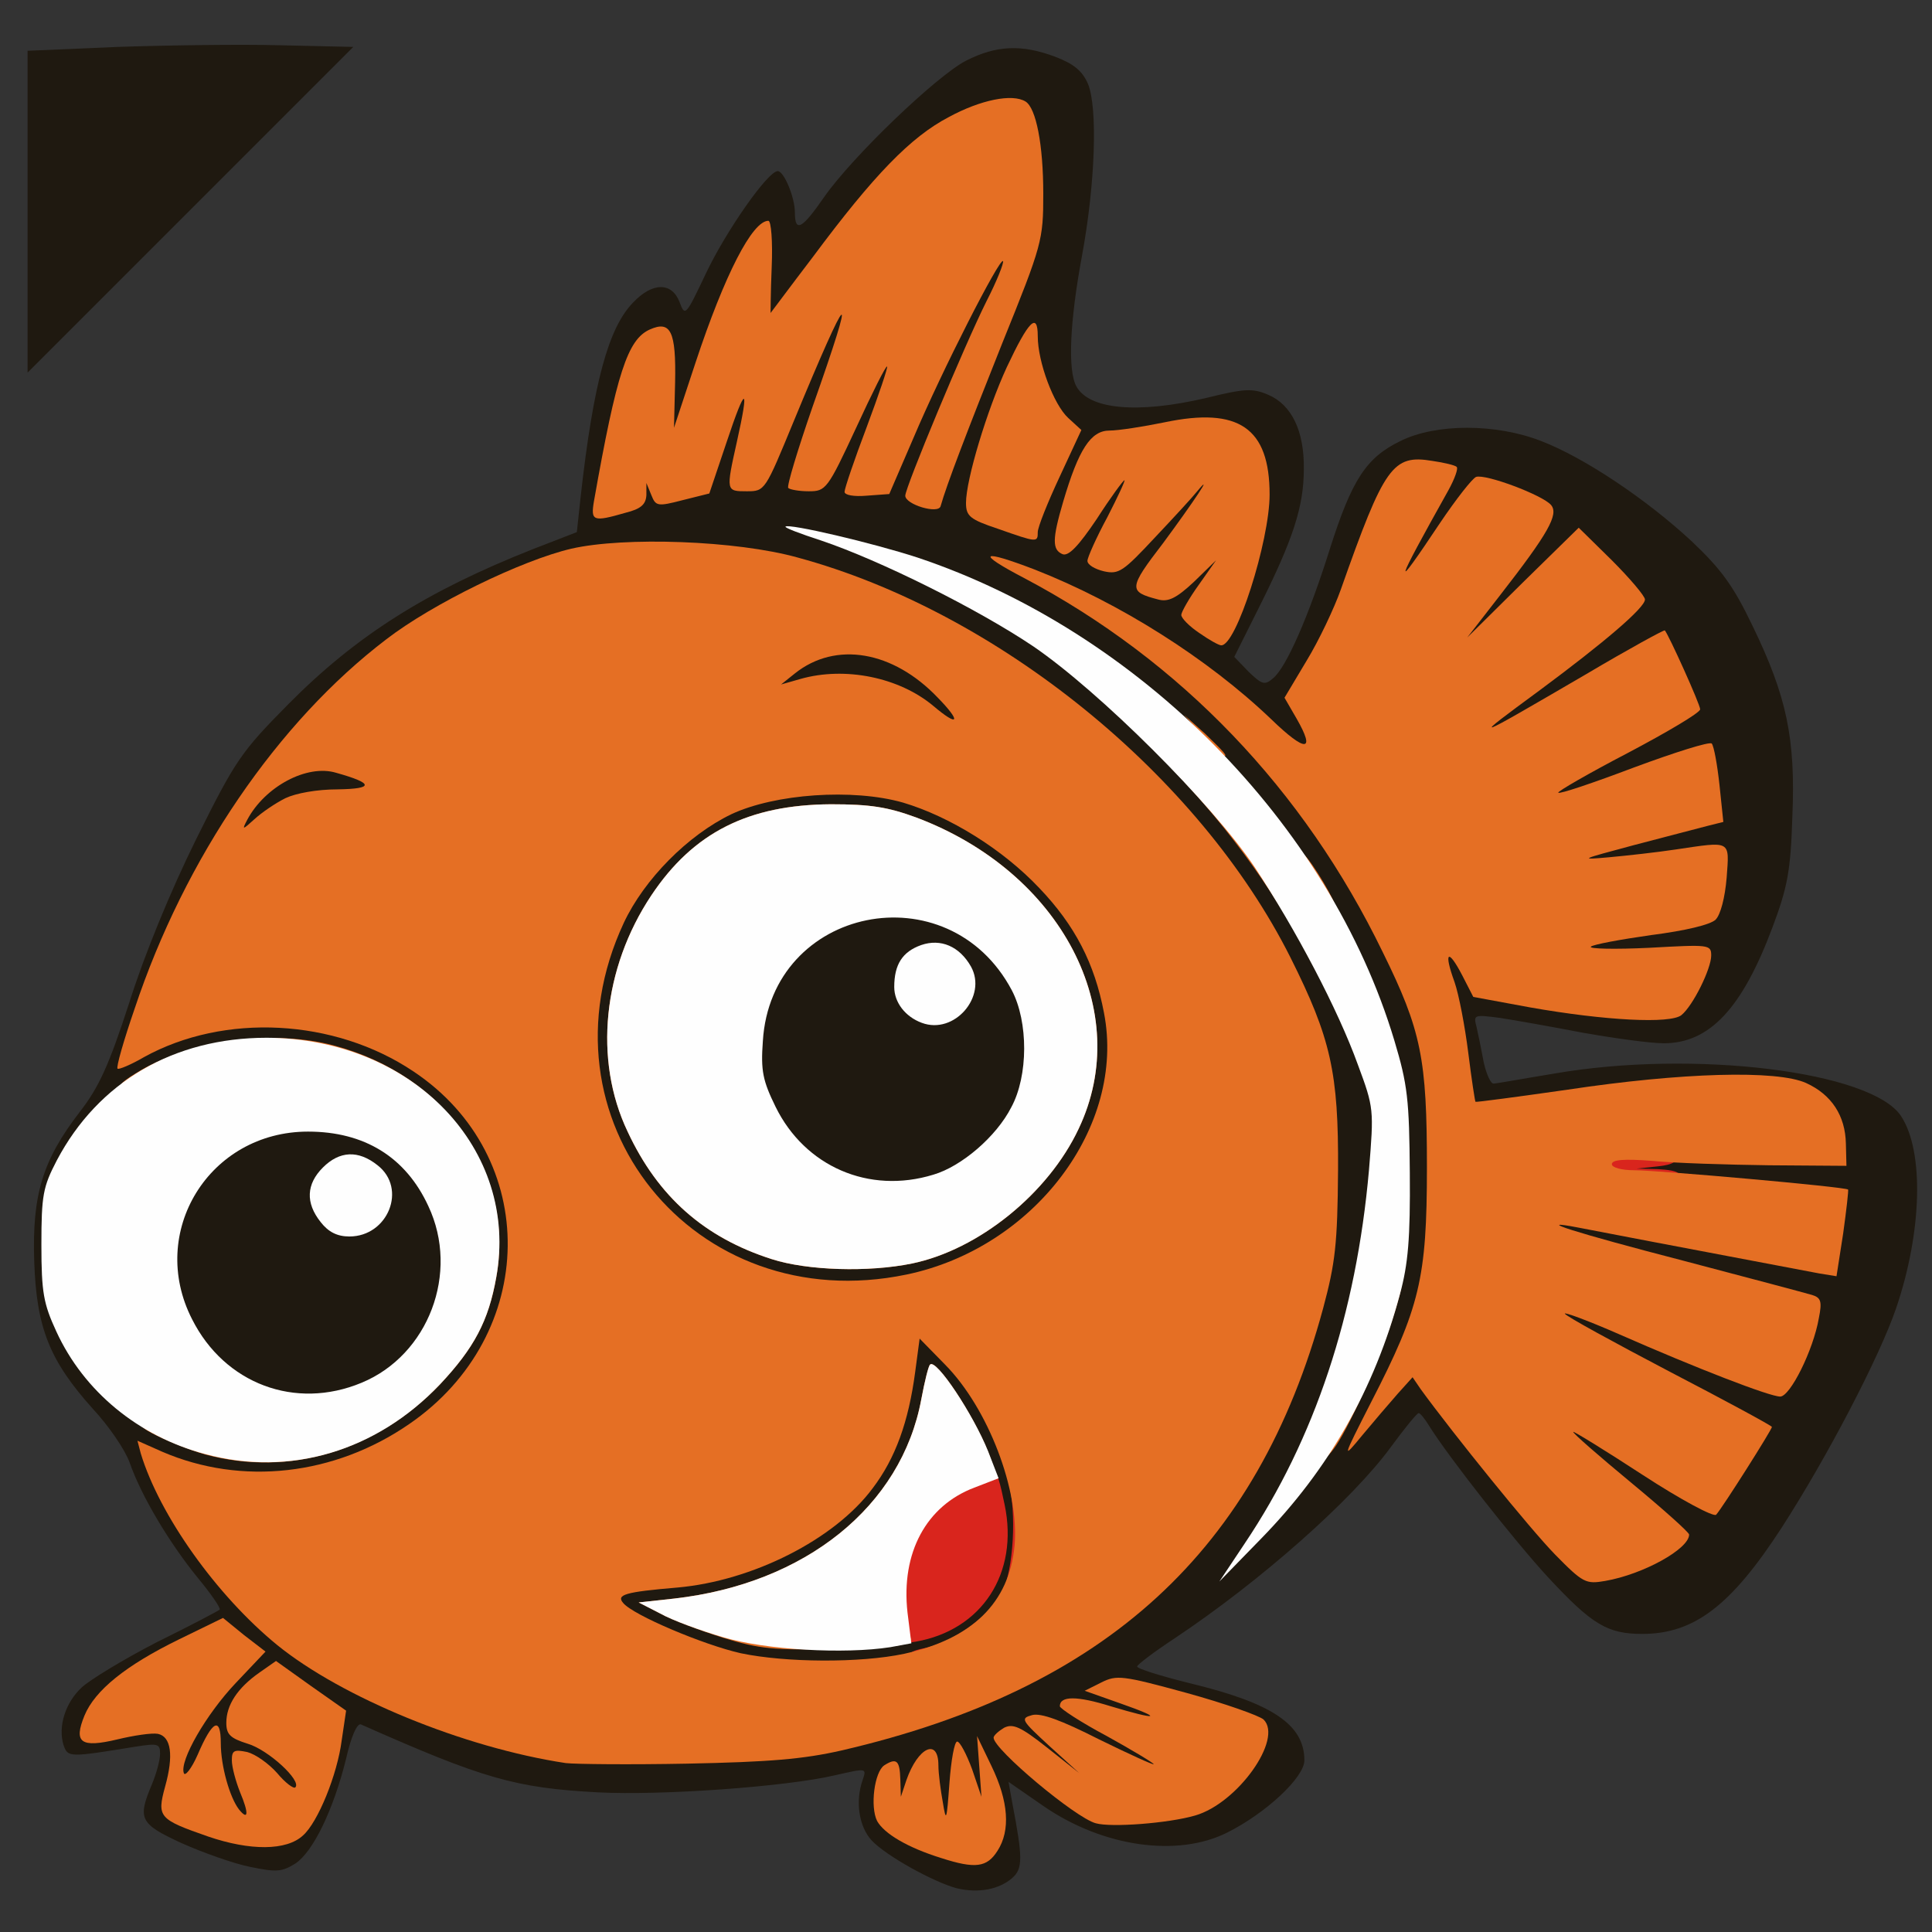<?xml version="1.0" encoding="utf-8"?>
<!DOCTYPE svg PUBLIC "-//W3C//DTD SVG 1.0//EN" "http://www.w3.org/TR/2001/REC-SVG-20010904/DTD/svg10.dtd">
<svg version="1.0" xmlns="http://www.w3.org/2000/svg" width="32px" height="32px" viewBox="0 0 350 350" preserveAspectRatio="xMidYMid meet">
 <rect x="0" y="0" width="350" height="350" fill="#333333" stroke="none"/>
 <g fill="#1f1910">
  <path d="M173.4 342.1 c-4.2 -1.1 -12.9 -5.9 -15.5 -8.7 -2.3 -2.5 -3 -7.1 -1.6 -11 0.7 -2.1 0.7 -2.1 -5 -0.8 -8.9 2.1 -31.6 3.7 -43 3.1 -15 -0.8 -20.8 -2.5 -42.9 -12.3 -0.7 -0.3 -1.8 2.2 -2.7 6.2 -2.3 9.3 -6 16.9 -9.2 19 -2.4 1.5 -3.4 1.6 -8.2 0.6 -3 -0.6 -8.6 -2.6 -12.4 -4.3 -7.6 -3.5 -8 -4.4 -5.4 -10.6 0.8 -1.9 1.5 -4.4 1.5 -5.6 0 -1.8 -0.4 -1.9 -4.3 -1.3 -12.3 2 -12.4 2 -13.2 -0.3 -1 -3.3 0.3 -7.6 3.3 -10.4 1.5 -1.4 7.6 -5.1 13.6 -8.2 6.1 -3 11.2 -5.7 11.4 -5.9 0.2 -0.3 -1.6 -2.9 -4 -5.8 -5.2 -6.4 -10.2 -14.8 -12.3 -20.8 -0.8 -2.3 -3.8 -6.7 -6.7 -9.8 -7.8 -8.7 -10.2 -14.6 -10.6 -26.7 -0.4 -12 1.5 -18.3 8.2 -27 3.5 -4.5 5.3 -8.4 9 -19.8 2.7 -8.6 7.5 -20.3 12.1 -29.6 7.2 -14.5 8.2 -15.9 16.8 -24.6 12.3 -12.4 25 -20.4 44.2 -28 l8 -3.1 0.7 -6.5 c2.3 -20.5 5 -30.5 9.5 -35.1 3.5 -3.7 7 -3.7 8.4 -0.1 1 2.7 1.1 2.6 4.8 -5.2 3.6 -7.6 11.2 -18.5 13 -18.5 1.1 0 3.1 4.7 3.1 7.5 0 3.7 1.3 3 5.3 -2.8 5.1 -7.3 20.3 -21.9 25.7 -24.7 5.5 -2.8 10.1 -3 16.2 -0.7 3.4 1.3 4.9 2.6 5.9 4.9 1.8 4.4 1.3 18.3 -1.1 31.2 -2.2 11.9 -2.6 20.7 -1 23.6 2.3 4.2 11.1 5 23.5 2.1 6.9 -1.7 8.4 -1.8 11.2 -0.6 4.3 1.8 6.6 6.6 6.5 13.5 0 6.8 -2 12.8 -8 24.8 l-4.6 9.2 2.6 2.7 c2.4 2.3 2.9 2.5 4.4 1.2 2.4 -1.9 6.5 -11.3 10.3 -23.4 4 -12.6 6.6 -16.6 12.8 -19.6 6.4 -3.2 17.3 -3.2 25.5 0 7.8 3 19 10.5 27.2 18.1 5.4 5.1 7.6 8.1 11.1 15.4 6.2 12.8 7.8 20.4 7.2 34.6 -0.3 9.8 -0.9 12.8 -3.6 20 -5.5 14.7 -11.4 21 -19.7 21 -2.4 0 -8.9 -0.9 -14.6 -1.9 -5.7 -1.1 -12.5 -2.3 -15.1 -2.7 -4.7 -0.6 -4.8 -0.6 -4.2 1.7 0.3 1.3 0.9 4.2 1.3 6.4 0.5 2.2 1.3 3.9 1.8 3.8 0.5 0 5.4 -0.9 10.9 -1.8 25.3 -4.4 57.6 -0.4 62.9 7.7 4.2 6.4 3.8 21 -0.9 34.8 -3 8.8 -12.5 27 -20.7 39.7 -9.2 14.2 -15.9 19.3 -25.3 19.3 -6.3 0 -9.1 -1.7 -17 -10.2 -6.1 -6.6 -18.2 -22 -21.6 -27.5 -0.8 -1.3 -1.6 -2.3 -1.9 -2.3 -0.3 0 -2.5 2.7 -5 6.1 -7 9.6 -23.6 24.3 -39.2 34.7 -3.8 2.5 -6.8 4.8 -6.8 5.1 0 0.4 4.2 1.7 9.4 3 15 3.6 20.9 7.5 20.9 14 0 3.1 -7 9.6 -14 13.1 -9 4.5 -22.4 2.6 -33.1 -4.7 l-6.5 -4.5 0.7 3.9 c1.9 9.9 1.9 11.8 0 13.5 -2.4 2.1 -6.1 2.8 -10 1.9z m4.6 -10 c1.5 -2.9 1.2 -4.1 -1 -4.1 -1.4 0 -2 0.7 -2 2.4 0 1.3 -0.6 2.7 -1.2 2.9 -0.7 0.3 -0.3 0.6 0.9 0.6 1.2 0.1 2.7 -0.8 3.3 -1.8z m-125.6 -3 c1.6 -1.8 1.6 -1.9 -1.4 -2.3 -2.6 -0.4 -3 -0.2 -3 1.9 0 2.8 2.1 3 4.4 0.4z m115.6 0.4 c0 -1 -1 -1.5 -2.7 -1.5 -2.7 0.1 -2.7 0.1 -0.9 1.5 2.5 1.9 3.6 1.9 3.6 0z m-129.4 -2.1 c-0.3 -0.9 -0.6 -1.9 -0.6 -2.3 0 -0.5 -1.1 -0.6 -2.5 -0.3 -3.1 0.5 -3.2 1.6 -0.2 3 3.1 1.5 4 1.4 3.3 -0.4z m174.9 -1.6 c3.9 -1 12.5 -8.5 12.5 -10.8 0 -1.2 -2.8 -2.4 -7.7 -3.5 -2.9 -0.6 -3.3 -0.4 -3.3 1.4 0 1.3 -0.6 2.1 -1.8 2.1 -1.4 0 -1.7 0.7 -1.4 4 0.4 3.9 0.3 4 -2.7 4 -1.8 0 -5 -0.9 -7.1 -2 l-4 -2 0 2.5 c0 1.4 -0.6 2.5 -1.2 2.5 -1.6 0 2.1 2.6 4.7 3.3 2.2 0.5 5.8 0.1 12 -1.5z m-154.9 -10.3 c0.5 -2.7 0.1 -3.3 -4.1 -6.3 l-4.7 -3.3 -2.4 2.2 c-3.2 3 -3 3.5 1.1 4.9 1.9 0.6 4.5 2.4 5.7 4 2.6 3.1 3.5 2.8 4.4 -1.5z m90.9 -1.5 c47.8 -10.9 75.4 -36.2 87.2 -80 3.6 -13.5 3.8 -31.2 0.5 -42 -8.6 -27.5 -30 -53.2 -60.1 -72.1 -24.2 -15.2 -51.4 -21.9 -70.6 -17.5 -14.8 3.5 -33.2 14.5 -45.8 27.4 l-5.8 5.9 4.8 0.6 c7.8 0.9 10.3 2.4 10.3 6.4 l0 3.3 -6 0 c-6.2 0 -12.3 2.2 -14.9 5.4 -0.8 0.9 -2.6 1.6 -4.1 1.6 -2.5 0 -3.3 1 -8 10 -4.8 9.4 -10.5 23 -9.6 23 0.3 0 3.3 -0.7 6.8 -1.6 7.7 -2 24.6 -1.5 32.4 1 12.1 3.8 23.6 15 26.9 26 2.2 7.4 2 22.3 -0.5 29.3 -4 11.4 -14.5 21.5 -27.5 26.2 -7.1 2.7 -19.9 3.7 -27.5 2.3 -3 -0.6 -5.7 -0.9 -5.9 -0.7 -0.6 0.7 4.7 9 9.5 14.9 13.4 16.5 37.6 29 63.9 33 7.5 1.1 35.2 -0.3 44 -2.4z m-115.4 -5.3 c0.6 -1.2 2.7 -3.8 4.6 -5.8 2.9 -3.1 3.2 -3.7 1.8 -4.3 -2.1 -0.8 -12.3 4.6 -17.7 9.3 l-4 3.6 7.1 -0.3 c6.1 -0.3 7.3 -0.7 8.2 -2.5z m261.7 -27.7 c2.3 -1 4.2 -2.3 4.1 -2.7 0 -0.4 -4 -4.1 -9 -8.1 -8 -6.7 -8.9 -7.7 -8.9 -10.8 0 -3.1 0.3 -3.4 3 -3.4 1.9 0 6.4 2.2 13 6.5 5.5 3.6 10.4 6.5 10.9 6.5 1.3 0 6.6 -9.3 5.5 -9.7 -0.5 -0.2 -8.3 -4.3 -17.4 -9.1 l-16.5 -8.7 -0.3 -3.7 c-0.3 -3.5 -0.1 -3.8 2.4 -3.8 1.5 0 10 3.1 18.8 6.9 22.1 9.4 19.9 9.1 22.5 3 1.3 -2.8 1.9 -5.5 1.4 -5.9 -0.4 -0.4 -10.8 -3.3 -23 -6.5 l-22.3 -5.8 0 -3.4 c0 -3.2 0.2 -3.3 3.8 -3.3 2 0 11.6 1.5 21.2 3.4 28 5.4 24.7 5.3 25.5 0.6 0.4 -2.3 0.5 -4.3 0.3 -4.5 -0.3 -0.3 -32 -3.5 -35.2 -3.5 -1.2 0 -1.6 -0.9 -1.6 -3.5 l0 -3.5 18.5 0 c20.5 0 21.3 -0.3 15.7 -6 -5.5 -5.5 -14.5 -5.7 -45.6 -1 -19.2 3 -18.3 3.1 -19.1 -3.7 -0.3 -3.2 -1.3 -8.7 -2.2 -12.3 -0.9 -3.6 -1.8 -8.4 -2 -10.7 l-0.5 -4.3 3.6 0 c3.1 0 3.8 0.5 5.5 3.8 l2 3.8 10.3 1.9 c5.7 1 12.6 2 15.4 2.2 4.6 0.4 5.3 0.2 7.3 -2.3 1.1 -1.4 2.1 -3.1 2.1 -3.5 0 -0.5 -4.5 -0.9 -10 -0.9 l-10 0 0 -3.5 c0 -3.8 -0.2 -3.7 13.9 -5.5 7.9 -0.9 9.6 -1.9 10.7 -6.4 l0.7 -2.9 -5.4 0.6 c-3 0.4 -9.1 0.9 -13.6 1.3 l-8.3 0.7 0 -3.5 0 -3.4 9.8 -2.4 c17 -4.1 15.9 -3.5 15.4 -7.5 -0.2 -1.9 -0.5 -3.5 -0.6 -3.5 -0.2 0 -5.8 2 -12.5 4.5 -6.7 2.5 -13.5 4.5 -15.2 4.5 -2.6 0 -2.9 -0.3 -2.9 -3.3 0 -3.3 0.3 -3.6 12.8 -10.2 7 -3.7 12.9 -6.9 13.1 -7.1 0.5 -0.5 -2 -6.3 -3 -6.9 -0.4 -0.3 -6.6 2.9 -13.7 7 -8.6 5 -14 7.5 -16.1 7.5 -2.9 0 -3.1 -0.3 -3.1 -3.4 0 -2.7 0.7 -3.8 3.8 -5.8 2 -1.4 7.9 -5.8 13.1 -9.8 l9.3 -7.2 -3.6 -3.7 -3.6 -3.6 -8.3 8.3 c-6.9 6.9 -8.8 8.2 -11.5 8.2 -2.9 0 -3.2 -0.3 -3.2 -3 0 -2.2 1.7 -5.1 6 -10.6 5.7 -7.2 8.6 -11.4 7.7 -11.4 -0.3 0 -2.1 -0.7 -4.1 -1.5 l-3.6 -1.5 -5.6 8.5 c-5.3 7.8 -6 8.5 -9.1 8.5 -3 0 -3.3 -0.3 -3.3 -3.1 0 -1.7 1.6 -6 3.6 -9.5 3.7 -6.7 3.9 -9.1 0.4 -5.9 -1.8 1.6 -3.7 6.2 -9.1 21.3 -1.2 3.4 -3.6 8.7 -5.4 11.6 -2.8 4.7 -3 5.5 -1.8 7.2 0.8 1.1 1.3 3.6 1.1 5.9 -0.2 3 -0.8 4 -2.4 4.5 -2 0.5 -1.7 1.2 4.8 11 8.3 12.4 15 26 17.5 35 1.5 5.2 1.8 10.4 1.8 26.5 0 18 -0.2 20.7 -2.2 27.2 -2.7 8.3 -2.7 8.3 -1 8.3 0.6 0 2.5 1.9 4.2 4.3 10.2 14.4 25.4 31.7 27.8 31.7 0.6 0 3.1 -0.9 5.5 -2z m-238.7 -21 c5.5 -1.7 15.9 -7.2 15.9 -8.4 0 -0.2 -1.7 0.5 -3.7 1.5 -8.9 4.4 -23 3.2 -30.6 -2.4 -6.5 -4.9 -9.7 -12.2 -9.7 -21.9 0 -12.1 4.1 -19.8 13 -24.3 4.2 -2.1 6.3 -2.5 13.8 -2.5 13.4 0 20.3 3.8 24.8 13.5 3.2 6.7 3.3 18.8 0.4 25.5 -1.4 3.2 -1.6 3.9 -0.4 2.5 3.6 -4.6 5.7 -10.3 6.2 -16.6 0.4 -5.7 0.1 -7.5 -2.3 -12.7 -5.8 -13 -21.7 -23.1 -36.2 -23.2 -9.2 0 -22.2 5.8 -28.6 12.9 -9.5 10.5 -11.8 22.7 -6.5 34.3 5 10.8 14.9 19 26.9 22.2 7.3 2 9.6 1.9 17 -0.4z m193.1 -27.2 c2.2 -8.2 3.7 -28.3 1.9 -25.8 -0.6 0.8 -1.1 3.8 -1.1 6.6 0 4.5 -2 18.4 -3.7 25.4 -1.4 5.8 1.1 0.5 2.9 -6.2z m-184.1 -18.1 c-3.6 -3.6 -7.9 0.6 -4.6 4.4 1.8 1.9 1.9 1.9 4.2 -0.3 2.3 -2.2 2.3 -2.2 0.4 -4.1z m176.5 -41.6 c-1.5 -2.8 -2.8 -5.1 -3.1 -5.1 -0.3 0 0.7 2.5 2.2 5.5 1.5 3 2.9 5.3 3.1 5.1 0.2 -0.2 -0.8 -2.7 -2.2 -5.5z m-5 -8.8 c-0.8 -1.6 -2.2 -3.7 -3.1 -4.8 -1.6 -1.9 -1.7 -1.9 -0.3 0.5 0.8 1.4 2 3.5 2.7 4.8 0.6 1.2 1.4 2.2 1.7 2.2 0.2 0 -0.2 -1.2 -1 -2.7z m-15.8 -55.8 c0.6 -1.4 1 -2.5 0.8 -2.5 -0.2 0 -1.1 1.1 -2 2.5 -0.9 1.4 -1.3 2.5 -0.8 2.5 0.5 0 1.4 -1.1 2 -2.5z m5.1 -18.5 c0.1 -4.5 -3.1 -9.8 -6.4 -10.6 -1.5 -0.4 -5.2 -0.1 -8.2 0.5 -3.1 0.6 -6.9 1.1 -8.4 1.1 -1.9 0 -3.2 0.7 -3.9 2.3 -1 2 -1 2 0.3 0.5 0.8 -1 2.8 -1.8 4.6 -1.8 2.8 0 3.1 0.3 3.1 3 0 1.7 -0.9 5 -2 7.3 l-2.1 4.2 5.5 -5.7 c4.4 -4.6 6.2 -5.8 8.6 -5.8 2.7 0 3 0.3 3 3.4 0 2.3 -1.1 4.8 -3.7 8.2 -2 2.7 -3 4.3 -2.3 3.7 0.8 -0.7 2.9 -1.3 4.7 -1.3 2.9 0 3.3 0.3 3.4 2.8 0.1 3.9 3.8 -7.2 3.8 -11.8z m-39.2 -4 c2.4 -5.4 2.8 -7.2 1.9 -7.9 -0.7 -0.6 -1.9 -2.9 -2.6 -5.2 l-1.4 -4.2 -1.9 4.4 c-1 2.4 -2.7 7.4 -3.7 11.1 l-1.8 6.7 2.6 1 c1.5 0.5 3 1 3.3 1 0.3 0.1 1.9 -3 3.6 -6.9z m-73.7 0.9 c0 -1.5 0.7 -1.9 3.5 -1.9 1.9 0 3.5 0.5 3.5 1.1 0 0.6 1 0.9 2.3 0.7 1.8 -0.2 2.7 -1.8 5.1 -9.5 l3 -9.3 3.4 0 3.5 0 -0.6 6.6 c-0.2 3.6 -0.4 6.4 -0.2 6.2 0.1 -0.2 2.8 -6.5 6 -14 l5.8 -13.8 3.3 0 c3.2 0 3.4 0.2 3.4 3.6 0 1.9 -1.4 7.4 -3 12.1 -1.7 4.7 -2.9 8.8 -2.7 9 0.2 0.2 1.9 -3 3.7 -7.2 3.1 -7.2 3.4 -7.5 6.6 -7.5 3.2 0 3.4 0.2 3.4 3.5 0 2 -0.7 5.2 -1.5 7.2 -3.4 8.1 -1 3.8 7 -12.4 l8.5 -17.3 3.4 0 c4 0 4.6 -1.1 4.6 -8.8 0 -6.8 -1.6 -13.1 -3.5 -13.8 -0.8 -0.3 -4.2 0.9 -7.5 2.7 -7.1 3.7 -14.5 11.4 -25.3 26.1 -6.6 9 -7.5 9.8 -10.6 9.8 l-3.4 0 0.6 -5.2 c0.4 -2.8 0.3 -4.7 -0.2 -4.2 -1.2 1.4 -5.5 12.9 -8.1 21.7 -2.3 7.6 -2.3 7.7 -5.6 7.7 l-3.4 0 0 -8.2 c0 -7.4 -0.2 -8 -1.4 -6.2 -1.6 2.3 -3.2 7.8 -5 17.5 -1.1 5.7 -1.1 6.7 0 6.2 0.8 -0.3 1.4 -1.4 1.4 -2.4z"/>
  <path d="M131 302.4 c-3.6 -0.7 -9.9 -3.1 -14 -5.1 -7.1 -3.6 -7.5 -4 -7.8 -7.5 -0.4 -4.2 -0.3 -4.3 10.5 -5.2 13.6 -1.2 28.5 -8.7 35.4 -18 4.2 -5.5 6.7 -12.5 7.6 -20.8 l0.6 -5.8 3.5 0 c2.9 0 4.3 0.8 7.8 4.4 4.9 5.1 9.7 14.6 11.4 22.7 1.6 7.4 0.9 19.4 -1.5 24.3 -2.4 5 -8.8 9.1 -17.6 11 -8.4 2 -26.9 2 -35.9 0z m31 -7.9 c3.9 -0.8 8.2 -2.2 9.6 -3.1 3.6 -2.4 7.4 -9.4 7.4 -13.7 0 -4 -3.6 -14.3 -6.7 -19.5 l-2.1 -3.3 -0.7 3.7 c-2.6 14.3 -15.8 26.7 -34 32 -3.3 0.9 -5.3 1.9 -4.5 2.2 10.1 3.5 20.1 4 31 1.7z"/>
  <path d="M136.8 233.1 c-24.2 -7.8 -36.2 -30.8 -30.4 -58.2 2.9 -13.5 11.5 -24.8 23.1 -30.4 5.4 -2.6 7.3 -2.9 18.6 -3.3 9.8 -0.3 13.9 -0.1 18.5 1.3 13 3.7 27.9 15.8 32.9 26.7 5.7 12.5 5.7 29 -0.1 40.5 -6 11.9 -18.6 21.4 -32.2 24.2 -8.2 1.7 -23.8 1.3 -30.4 -0.8z m25.4 -7.2 c15.6 -3.3 30.8 -18.5 33.2 -33.4 1.4 -8.4 -5.3 -22.7 -14.2 -30.5 -21 -18.5 -46.6 -17.1 -60.2 3.2 -5.3 8 -8.4 18.2 -7.7 25.5 1.1 10.8 9.9 24.4 19.3 29.9 9.7 5.7 19.4 7.4 29.6 5.3z"/>
  <path d="M150.7 215.6 c-5.9 -2.2 -10.3 -6.2 -13.2 -12.1 -2.5 -4.9 -2.7 -6.3 -2.3 -14.8 0.3 -8.4 0.6 -9.9 3.3 -14.3 1.9 -2.9 4.9 -6 7.8 -7.8 4.1 -2.5 6.1 -3 13.3 -3.4 13 -0.7 21.5 3.6 26.7 13.2 3.2 6 3.2 21.3 0 27.2 -2.8 5.3 -9.1 10.7 -14.2 12.2 -5.1 1.6 -16.7 1.4 -21.4 -0.2z m20.7 -35.2 c2.1 -2 2 -2.7 -0.3 -4.8 -1.8 -1.7 -2 -1.7 -4.1 0.4 -2.1 2.1 -2.1 2.3 -0.4 4.1 2.1 2.3 2.8 2.4 4.8 0.3z"/>
  <path d="M166.1 131 c-5.2 -4.5 -12.2 -6.5 -17.6 -5.1 -2.4 0.6 -5.5 1.1 -6.9 1.1 -2.3 0 -2.6 -0.4 -2.6 -3.4 0 -2.9 0.6 -3.8 3.8 -5.8 3 -1.9 5.1 -2.3 11.2 -2.3 8.5 0 12.2 1.5 18.3 7.3 3 2.9 3.7 4.3 3.7 7.4 0 3.6 -0.1 3.8 -3.2 3.8 -2.2 -0.1 -4.5 -1.1 -6.7 -3z"/>
  <path d="M5 38.4 l0 -29.2 16.3 -0.7 c8.9 -0.3 22.2 -0.5 29.5 -0.3 l13.2 0.3 -29.5 29.5 -29.5 29.5 0 -29.1z"/>
 </g>
 <g fill="#d9251d">
  <path d="M164.7 300.6 c-0.4 -1 0.5 -1.6 2.7 -2 5.2 -1 12 -5.9 14.2 -10.2 2 -4.2 2.6 -14.2 1.1 -20.1 -0.6 -2.2 -0.5 -3.3 0.2 -3.3 1.7 0 2.6 4.9 2.6 13.6 -0.1 7.3 -0.4 8.7 -3 12.9 -1.8 2.9 -4.5 5.6 -6.7 6.8 -2.1 1 -3.8 2.3 -3.8 2.8 0 1.5 -6.7 1 -7.3 -0.5z"/>
  <desc>cursor-land.com</desc><path d="M161.6 296.4 c-1 -2.6 -0.7 -13.6 0.5 -17.9 1.5 -5.1 7.3 -10.9 12.8 -12.6 5 -1.5 5.5 -1.1 7.1 6.7 2.6 12.4 -4.1 22.7 -16.1 24.8 -2.9 0.5 -3.8 0.3 -4.3 -1z"/>
  <path d="M289 211 l0 -4 7.5 0 c6.8 0 7.5 0.2 7.5 1.9 0 1.5 -0.8 2.1 -3.7 2.4 l-3.8 0.4 3.8 0.1 c8.2 0.4 2.1 3.2 -6.9 3.2 l-4.4 0 0 -4z"/>
 </g>
 <g fill="#e56f24">
  <path d="M170.5 336.6 c-6.1 -1.9 -10.3 -4.4 -11.6 -6.7 -1.3 -2.6 -0.5 -8.9 1.3 -10.1 2.2 -1.4 2.8 -0.9 2.9 2.5 l0.1 3.2 1 -3 c2.1 -6 5.8 -7.7 5.8 -2.7 0 1.5 0.4 4.5 0.8 6.7 0.6 3.7 0.7 3.4 1.2 -3.5 0.3 -4.1 0.9 -7.5 1.4 -7.5 0.5 0 1.7 2.3 2.7 5 l1.7 5 -0.4 -5.5 -0.4 -5.5 2.6 5.4 c3.1 6.4 3.5 11.7 1.1 15.4 -1.9 3 -4 3.3 -10.2 1.3z"/>
  <path d="M37.7 332.7 c-8.9 -3.1 -9.3 -3.5 -7.8 -9 1.6 -5.7 1.1 -9.1 -1.3 -9.6 -1.1 -0.2 -4.4 0.3 -7.3 1 -6.7 1.6 -8 0.6 -6 -4.3 1.9 -4.6 7.5 -9.1 17.1 -13.8 l8 -3.9 3.8 3.1 3.9 3 -5.4 5.7 c-5.4 5.7 -10.2 14.1 -9.4 16.3 0.2 0.7 1.4 -0.8 2.5 -3.3 2.7 -6.3 4.2 -7 4.2 -2.1 0 4.1 1.6 9.8 3.3 12 1.7 2.1 1.8 0.7 0.2 -3.1 -0.8 -2 -1.5 -4.6 -1.5 -5.8 0 -1.8 0.4 -2 2.8 -1.5 1.5 0.4 3.9 2.1 5.4 3.8 1.5 1.8 3 2.9 3.3 2.6 1.2 -1.2 -4.9 -6.8 -8.6 -7.9 -3.2 -1 -3.9 -1.7 -3.9 -3.8 0 -3.2 2 -6.3 6 -9.1 l3 -2.1 6.3 4.5 6.4 4.5 -0.8 5.4 c-0.8 6.2 -4.3 14.8 -7 17.2 -3 2.8 -9.6 2.8 -17.2 0.2z"/>
  <path d="M198.5 330.3 c-3.7 -1 -18.5 -13.4 -18.5 -15.5 0 -0.4 0.9 -1.2 1.9 -1.8 1.6 -0.8 3 -0.2 7.8 3.6 l5.8 4.6 -5.4 -4.9 c-5.1 -4.7 -5.3 -5 -3.1 -5.6 1.6 -0.4 5.2 0.9 12.1 4.4 5.5 2.7 9.9 4.7 9.9 4.5 0 -0.2 -3.8 -2.5 -8.5 -5.1 -4.7 -2.5 -8.5 -5 -8.5 -5.4 0 -1.9 3.1 -1.9 9.2 0 8.6 2.6 9.8 2.3 1.8 -0.5 l-6.5 -2.3 3 -1.5 c2.8 -1.4 3.8 -1.3 15.5 1.9 6.9 1.9 13.1 4.1 13.9 4.8 3.6 3.5 -4.7 15.2 -12.4 17.4 -4.8 1.4 -15.2 2.2 -18 1.4z"/>
  <path d="M102.5 319.4 c-18.5 -2.8 -40.6 -11.9 -52.3 -21.4 -11 -9 -21.3 -23.5 -24.7 -34.7 l-0.6 -2.3 4.5 2 c14.4 6.2 31.2 4.3 44.7 -5 23.5 -16.1 23.9 -48.5 0.8 -63.9 -14.3 -9.6 -34.3 -10.6 -48.8 -2.6 -2.4 1.4 -4.6 2.3 -4.8 2.1 -0.3 -0.2 1.1 -5.1 3.1 -10.9 9.1 -27.3 25.9 -51.9 45.6 -66.9 8.3 -6.4 24.5 -14.3 33.5 -16.4 9.6 -2.2 29.9 -1.5 41 1.6 36.2 9.8 72.7 39.4 89.3 72.5 7.3 14.6 8.7 20.8 8.6 38.5 -0.1 13.4 -0.5 16.8 -2.7 25 -11.9 43.9 -39.3 69 -87.2 80.1 -7 1.6 -13.2 2.1 -28 2.4 -10.4 0.2 -20.3 0.1 -22 -0.1z m61.3 -19.8 c12.3 -2.7 19 -9.2 20 -19.6 0.9 -10 -4.8 -24.9 -12.6 -32.8 l-4.6 -4.7 -0.8 6 c-1.2 9.1 -3.6 15.7 -7.7 21.1 -6.9 9.3 -21.8 16.8 -35.4 18 -9.5 0.8 -11.1 1.3 -9.8 2.8 1.8 2.2 14.6 7.6 21.3 9.1 8.1 1.7 21.6 1.8 29.6 0.1z m0.4 -68.7 c23.1 -4.8 39.8 -26.8 35.8 -47.4 -1.7 -9 -5.3 -15.9 -11.7 -22.6 -6.7 -7.1 -16.3 -13 -24.7 -15.5 -9.1 -2.6 -23.2 -1.6 -31.1 2.1 -7.9 3.8 -15.8 11.8 -19.5 19.7 -16.5 35.4 12.7 71.7 51.2 63.7z m-112.5 -86.3 c1.9 -0.9 5.7 -1.6 9.5 -1.6 6.6 -0.1 6.5 -1.1 -0.3 -3 -5.3 -1.6 -12.9 2.5 -16.1 8.5 -1 1.9 -0.9 1.9 1.3 -0.1 1.3 -1.2 3.8 -2.9 5.6 -3.8z m118.2 -18.2 c-8.1 -8.5 -18.5 -10.3 -25.9 -4.4 l-2.5 2 3.5 -1 c8.1 -2.3 17.9 -0.3 24.1 4.9 4.6 3.9 5.1 2.9 0.8 -1.5z"/>
  <path d="M131 296.7 c-4.1 -1.3 -9.3 -3.2 -11.4 -4.4 l-3.9 -2 6.4 -0.7 c23.8 -2.7 41.2 -16.7 44.8 -36.1 0.6 -3.2 1.3 -6.1 1.6 -6.3 1.1 -1.1 7.8 9 10.5 15.8 2.8 7.1 0.7 6.2 -2.9 -1.2 -1.7 -3.5 -3.9 -7.4 -5 -8.7 l-1.9 -2.5 -1.2 6 c-1.8 8.6 -4.8 14.2 -10.5 19.9 -6.2 6.2 -15.8 11 -26.7 13.4 l-8.3 1.8 6 2.2 c9.3 3.5 20.1 4.7 28.6 3.3 4 -0.7 7.4 -1 7.7 -0.7 1.4 1.4 -2 2 -13.6 2.2 -11 0.3 -13.7 0 -20.2 -2z"/>
  <path d="M139.8 228.1 c-12.2 -3.9 -20.6 -11.3 -26.1 -23.1 -6.2 -13 -4.5 -29.6 4.3 -42.8 7.6 -11.4 17.6 -16.4 32.5 -16.5 7.2 0 10.3 0.5 15.5 2.4 26.3 9.9 39.5 35.2 29.4 56.4 -5.5 11.7 -18.1 21.9 -30.2 24.4 -7.8 1.6 -18.9 1.3 -25.4 -0.8z m21.4 -0.2 c17.4 -3.6 32.8 -18.3 35.6 -33.9 1 -5.3 -0.7 -14 -3.9 -20.2 -5.2 -10.3 -20 -21.8 -32.3 -25.4 -21.3 -6 -43.2 8.8 -48.2 32.6 -4 19.3 9.2 39.3 30.4 46.1 6.7 2.1 11.1 2.3 18.4 0.8z"/>
  <path d="M281.7 281.6 c-4.5 -4.6 -18.4 -21.8 -24.3 -29.9 l-1.5 -2.2 -2.7 3 c-1.5 1.7 -4.4 5.1 -6.4 7.5 -3.7 4.5 -3.7 4.4 1.6 -6 8.8 -17.1 10.1 -22.4 10.1 -42.5 0 -19.7 -1 -24.8 -8 -39 -14.3 -29.5 -36.6 -52.8 -65 -67.8 -8.8 -4.6 -7.9 -5.3 2 -1.5 15.3 6 31.3 16.1 42.8 27.1 6.2 6 8.1 6 4.6 -0.1 l-2.2 -3.8 4 -6.7 c2.2 -3.6 5 -9.5 6.2 -12.9 7.9 -22.4 9.4 -24.5 16.6 -23.3 2.1 0.3 4.2 0.8 4.4 1.1 0.3 0.3 -0.4 2.2 -1.5 4.2 -9.9 17.7 -10.3 19.1 -1.5 5.9 2.9 -4.3 5.8 -8 6.5 -8.3 1.7 -0.6 12.1 3.3 13.6 5.1 1.4 1.7 -0.5 5.1 -9.3 16.4 l-5.9 7.6 10.1 -10 10.1 -9.9 6 5.9 c3.3 3.3 6 6.5 6 7.1 0 1.5 -7.4 7.8 -19 16.4 -12.9 9.5 -12.7 9.4 8.4 -2.9 7.6 -4.5 14 -8 14.2 -7.9 0.7 0.8 6.4 13.4 6.4 14.3 0 0.6 -5.9 4.1 -13.1 7.9 -7.1 3.7 -12.8 7 -12.6 7.2 0.2 0.3 6.4 -1.8 13.8 -4.6 7.3 -2.7 13.6 -4.7 14 -4.3 0.4 0.5 1 3.8 1.4 7.5 l0.7 6.7 -2.8 0.7 c-1.6 0.4 -7.6 2 -13.4 3.5 -9.7 2.6 -10.1 2.7 -4.5 2.2 3.3 -0.3 8.7 -0.9 12 -1.4 10.2 -1.5 9.8 -1.8 9.3 5.1 -0.3 3.6 -1.1 6.7 -2 7.6 -0.9 0.9 -5.4 2 -11.7 2.8 -5.6 0.8 -10.5 1.7 -10.9 2.1 -0.4 0.4 4.4 0.5 10.6 0.2 10.8 -0.6 11.2 -0.6 11.2 1.4 0 2.4 -3.3 9.1 -5.4 10.8 -2 1.6 -13.8 1 -27.4 -1.4 l-10.3 -1.9 -2 -3.9 c-2.6 -5 -3.4 -4.3 -1.4 1.2 0.8 2.3 1.9 8.1 2.5 12.9 0.6 4.8 1.2 8.7 1.3 8.8 0.1 0.1 7.6 -0.9 16.7 -2.2 20.6 -3.1 37.9 -3.6 43.2 -1.2 4.6 2.1 7.1 5.9 7.2 11 l0.1 4 -14 -0.1 c-7.7 -0.1 -17.3 -0.4 -21.2 -0.8 -5.2 -0.4 -7.3 -0.2 -7.3 0.6 0 0.6 1.7 1.1 4.1 1.1 4.2 0 38.2 3 38.7 3.5 0.1 0.1 -0.3 3.7 -0.9 8 l-1.2 7.7 -3.1 -0.5 c-2.5 -0.5 -27.6 -5.2 -43.6 -8.3 -8.8 -1.7 -0.7 0.9 19 6 11.8 3.1 22.3 5.9 23.3 6.2 1.6 0.5 1.8 1.2 1.2 4.2 -1 5.8 -5.2 14.2 -7 14.2 -1.9 0 -15.1 -5.1 -29.2 -11.3 -5.7 -2.5 -10.1 -4.1 -9.8 -3.7 0.3 0.5 8.9 5.2 19 10.5 10.2 5.3 18.5 9.8 18.5 10 0 0.5 -9 14.7 -10.1 15.9 -0.4 0.5 -6.4 -2.7 -13.3 -7.2 -6.9 -4.5 -12.6 -8 -12.6 -7.8 0 0.3 4.7 4.4 10.5 9.2 5.8 4.8 10.5 9 10.5 9.4 0 2.6 -8.3 7.2 -15.2 8.4 -3.5 0.6 -4 0.4 -9.1 -4.8z"/>
  <path d="M37.2 263.5 c-5.9 -1.7 -14.5 -5.9 -10.2 -5.1 1.4 0.2 5.2 1.4 8.5 2.6 7.9 2.9 15.5 2.9 23.7 0 18 -6.3 31.2 -23.5 29.5 -38.3 -1.9 -15.6 -16.5 -29.5 -34.4 -32.7 -8.3 -1.5 -15.5 -0.3 -24 4.1 -7.3 3.7 -11.6 3.9 -5.8 0.4 9.5 -6 24.8 -8.1 36 -5.1 20.3 5.4 32.8 23.2 29.4 42 -1.4 7.9 -4 12.8 -10.2 19.4 -11.5 12 -27.2 16.8 -42.5 12.7z"/>
  <path d="M240 262.9 c0 -0.9 2.1 -5.7 4.7 -10.5 2.6 -4.9 5.7 -11.6 7 -14.9 2.8 -7.6 3 -5.9 0.2 2.6 -2.3 7 -7.9 19.3 -10.3 22.4 -1.3 1.7 -1.5 1.7 -1.6 0.4z"/>
  <path d="M237.1 173.5 c-6.7 -13 -15.6 -25 -27.1 -36.6 -6.3 -6.4 -13.1 -12.9 -15 -14.5 -2 -1.6 -3.1 -2.6 -2.5 -2.3 0.5 0.3 4.4 3.3 8.7 6.7 9.2 7.5 20.1 19.2 26.7 28.7 4.8 6.9 13.6 23.3 12.9 24 -0.2 0.2 -1.8 -2.5 -3.7 -6z"/>
  <path d="M238.1 158.8 c-1.8 -2.8 -2.6 -4.7 -1.9 -4 1.4 1.1 6.2 9.2 5.5 9.2 -0.2 0 -1.9 -2.3 -3.6 -5.2z"/>
  <path d="M217.9 133.3 l-3.4 -3.8 3.8 3.4 c3.4 3.3 4.2 4.1 3.4 4.1 -0.2 0 -1.9 -1.7 -3.8 -3.7z"/>
  <path d="M217.3 114.7 c-1.8 -1.2 -3.3 -2.7 -3.3 -3.3 0 -0.5 1.4 -3 3.2 -5.5 l3.1 -4.4 -4 3.9 c-3.2 3 -4.7 3.7 -6.5 3.2 -5.4 -1.4 -5.4 -2 0.9 -10.2 5.4 -7.3 9.5 -13.4 6.1 -9.3 -0.7 0.9 -4.2 4.7 -7.6 8.3 -5.7 6.1 -6.5 6.7 -9.2 6.1 -1.7 -0.4 -3 -1.2 -3 -1.9 0 -0.6 1.6 -4.2 3.6 -7.9 1.9 -3.7 3.3 -6.7 3.1 -6.7 -0.2 0 -2.5 3.1 -5 7 -3.3 4.9 -5.1 6.8 -6.2 6.4 -1.9 -0.8 -1.9 -2.7 0.1 -9.5 2.8 -9.5 5 -12.9 8.4 -12.9 1.6 0 6.1 -0.7 10 -1.5 13.4 -2.8 19 1 19 13.1 0 8.4 -6.1 27.6 -8.8 27.3 -0.4 0 -2.2 -1 -3.9 -2.2z"/>
  <path d="M180.8 95.8 c-5.1 -1.7 -5.8 -2.3 -5.8 -4.7 0 -4.2 3.8 -16.8 7.4 -24.6 3.9 -8.3 5.6 -10.1 5.6 -5.6 0 4.7 2.9 12.4 5.5 14.8 l2.4 2.2 -3.9 8.4 c-2.2 4.7 -4 9.2 -4 10.1 0 1.9 -0.1 1.9 -7.2 -0.6z"/>
  <path d="M107.6 90.8 c4.1 -23.2 6.1 -29.3 10.1 -31.1 3.8 -1.7 4.8 0.3 4.6 9.6 l-0.2 8.2 3.9 -11.8 c5.3 -16 10.3 -25.7 13.2 -25.7 0.5 0 0.8 3.7 0.6 8.4 -0.2 4.7 -0.2 8.4 -0.2 8.3 0.1 -0.1 3.5 -4.7 7.7 -10.2 11 -14.8 17.7 -21.7 24.6 -25.3 5.7 -3.1 11.5 -4.3 13.9 -2.8 1.9 1.2 3.2 7.8 3.2 16.7 0 8.4 -0.2 9.2 -7.4 27 -6.5 16.3 -10.1 25.7 -11.2 29.6 -0.4 1.5 -6.4 -0.3 -6.4 -1.9 0 -1.5 10.7 -27.2 14.7 -35.2 1.9 -3.7 3.2 -7 3 -7.3 -0.6 -0.6 -11 19.7 -16.2 32 l-4.4 10.2 -4.1 0.3 c-2.3 0.2 -4 -0.1 -4 -0.7 0 -0.6 1.8 -5.9 4 -11.7 2.2 -5.9 3.9 -10.9 3.7 -11 -0.2 -0.2 -2.7 4.8 -5.6 11.1 -5.2 11.2 -5.5 11.5 -8.6 11.5 -1.7 0 -3.4 -0.3 -3.7 -0.6 -0.3 -0.3 1.7 -6.9 4.4 -14.7 8.2 -23.2 6.8 -22.1 -3.4 2.6 -5.2 12.6 -5.2 12.7 -8.5 12.7 -3.8 0 -3.8 0 -1.8 -9 2.3 -10.3 1.6 -10.3 -1.8 -0.1 l-3.2 9.5 -4.8 1.2 c-4.6 1.2 -4.9 1.1 -5.7 -0.9 l-0.9 -2.2 0 2.2 c-0.1 1.7 -1 2.5 -3.8 3.2 -5.9 1.7 -6.3 1.5 -5.7 -2.1z"/>
 </g>
 <g fill="#fefefe">
  <path d="M131 296.6 c-4.1 -1.2 -9.3 -3.1 -11.4 -4.3 l-3.9 -2 6.4 -0.7 c23.8 -2.7 41.2 -16.7 44.8 -36.1 0.6 -3.2 1.3 -6.1 1.6 -6.3 1.1 -1.1 7.8 9 10.5 15.7 l1.9 4.9 -4.4 1.7 c-8.7 3.3 -13.3 11.8 -12.1 22.6 l0.7 5.6 -3.8 0.7 c-8.4 1.3 -22.6 0.5 -30.3 -1.8z"/>
  <path d="M225.5 279.6 c12.7 -18.9 20.2 -41.6 22.5 -67.6 0.9 -11 0.9 -11.3 -2 -19.1 -3.6 -10 -11.3 -24.6 -18.7 -35.8 -7.8 -11.6 -28.1 -31.8 -40.1 -40 -10.1 -6.8 -27.8 -15.6 -38.5 -19.2 -3.7 -1.2 -6.6 -2.3 -6.4 -2.5 0.6 -0.6 15.6 2.9 23.9 5.6 40.1 13.4 74.6 48.2 86.4 87.5 2.4 8 2.7 10.7 2.8 24 0.1 11.8 -0.3 16.5 -1.8 22 -4.6 17.2 -12.9 31.7 -25.1 44.2 l-7.6 7.8 4.6 -6.9z"/>
  <path d="M37.1 263.4 c-12 -3.2 -21.9 -11.3 -26.9 -22.2 -2.3 -5 -2.7 -7 -2.7 -15.7 0 -9 0.3 -10.5 2.8 -15.3 7.5 -14.2 21.2 -22.2 38 -22.2 26.5 0.1 45.8 20.2 41.6 43.4 -1.4 7.9 -4 12.8 -10.2 19.4 -11.5 12.1 -27.2 16.8 -42.6 12.6z m28.4 -12.9 c12.1 -5 17.8 -19.9 12.1 -32 -4.1 -8.9 -11.6 -13.5 -21.8 -13.5 -17.9 0 -29.1 18.2 -21 34 5.9 11.7 18.7 16.5 30.7 11.5z"/>
  <path d="M58.1 221.4 c-2.8 -3.5 -2.6 -6.9 0.4 -9.9 3 -3 6.4 -3.2 9.9 -0.4 5.4 4.2 1.9 12.9 -5.1 12.9 -2.2 0 -3.8 -0.8 -5.2 -2.6z"/>
  <path d="M139.8 228.1 c-12.2 -3.9 -20.6 -11.3 -26.1 -23.1 -6.2 -13 -4.5 -29.6 4.3 -42.8 7.6 -11.4 17.6 -16.4 32.5 -16.5 7.2 0 10.3 0.5 15.5 2.4 26.3 9.9 39.5 35.2 29.4 56.4 -5.5 11.7 -18.1 21.9 -30.2 24.4 -7.8 1.6 -18.9 1.3 -25.4 -0.8z m29.3 -15.3 c5.1 -1.5 11.4 -6.9 14.1 -12.2 3.1 -5.7 3.1 -15.5 0.1 -21.2 -11.5 -21.7 -43.6 -15.2 -45.1 9.2 -0.4 5.4 0 7.2 2.3 11.9 5.3 10.8 16.9 15.9 28.6 12.3z"/>
  <path d="M167 185.3 c-3 -1.1 -5 -3.7 -5 -6.5 0 -4.1 1.5 -6.4 4.9 -7.6 3.5 -1.2 6.9 0.2 9 3.9 3 5.4 -3 12.4 -8.9 10.2z"/>
 </g>
</svg>